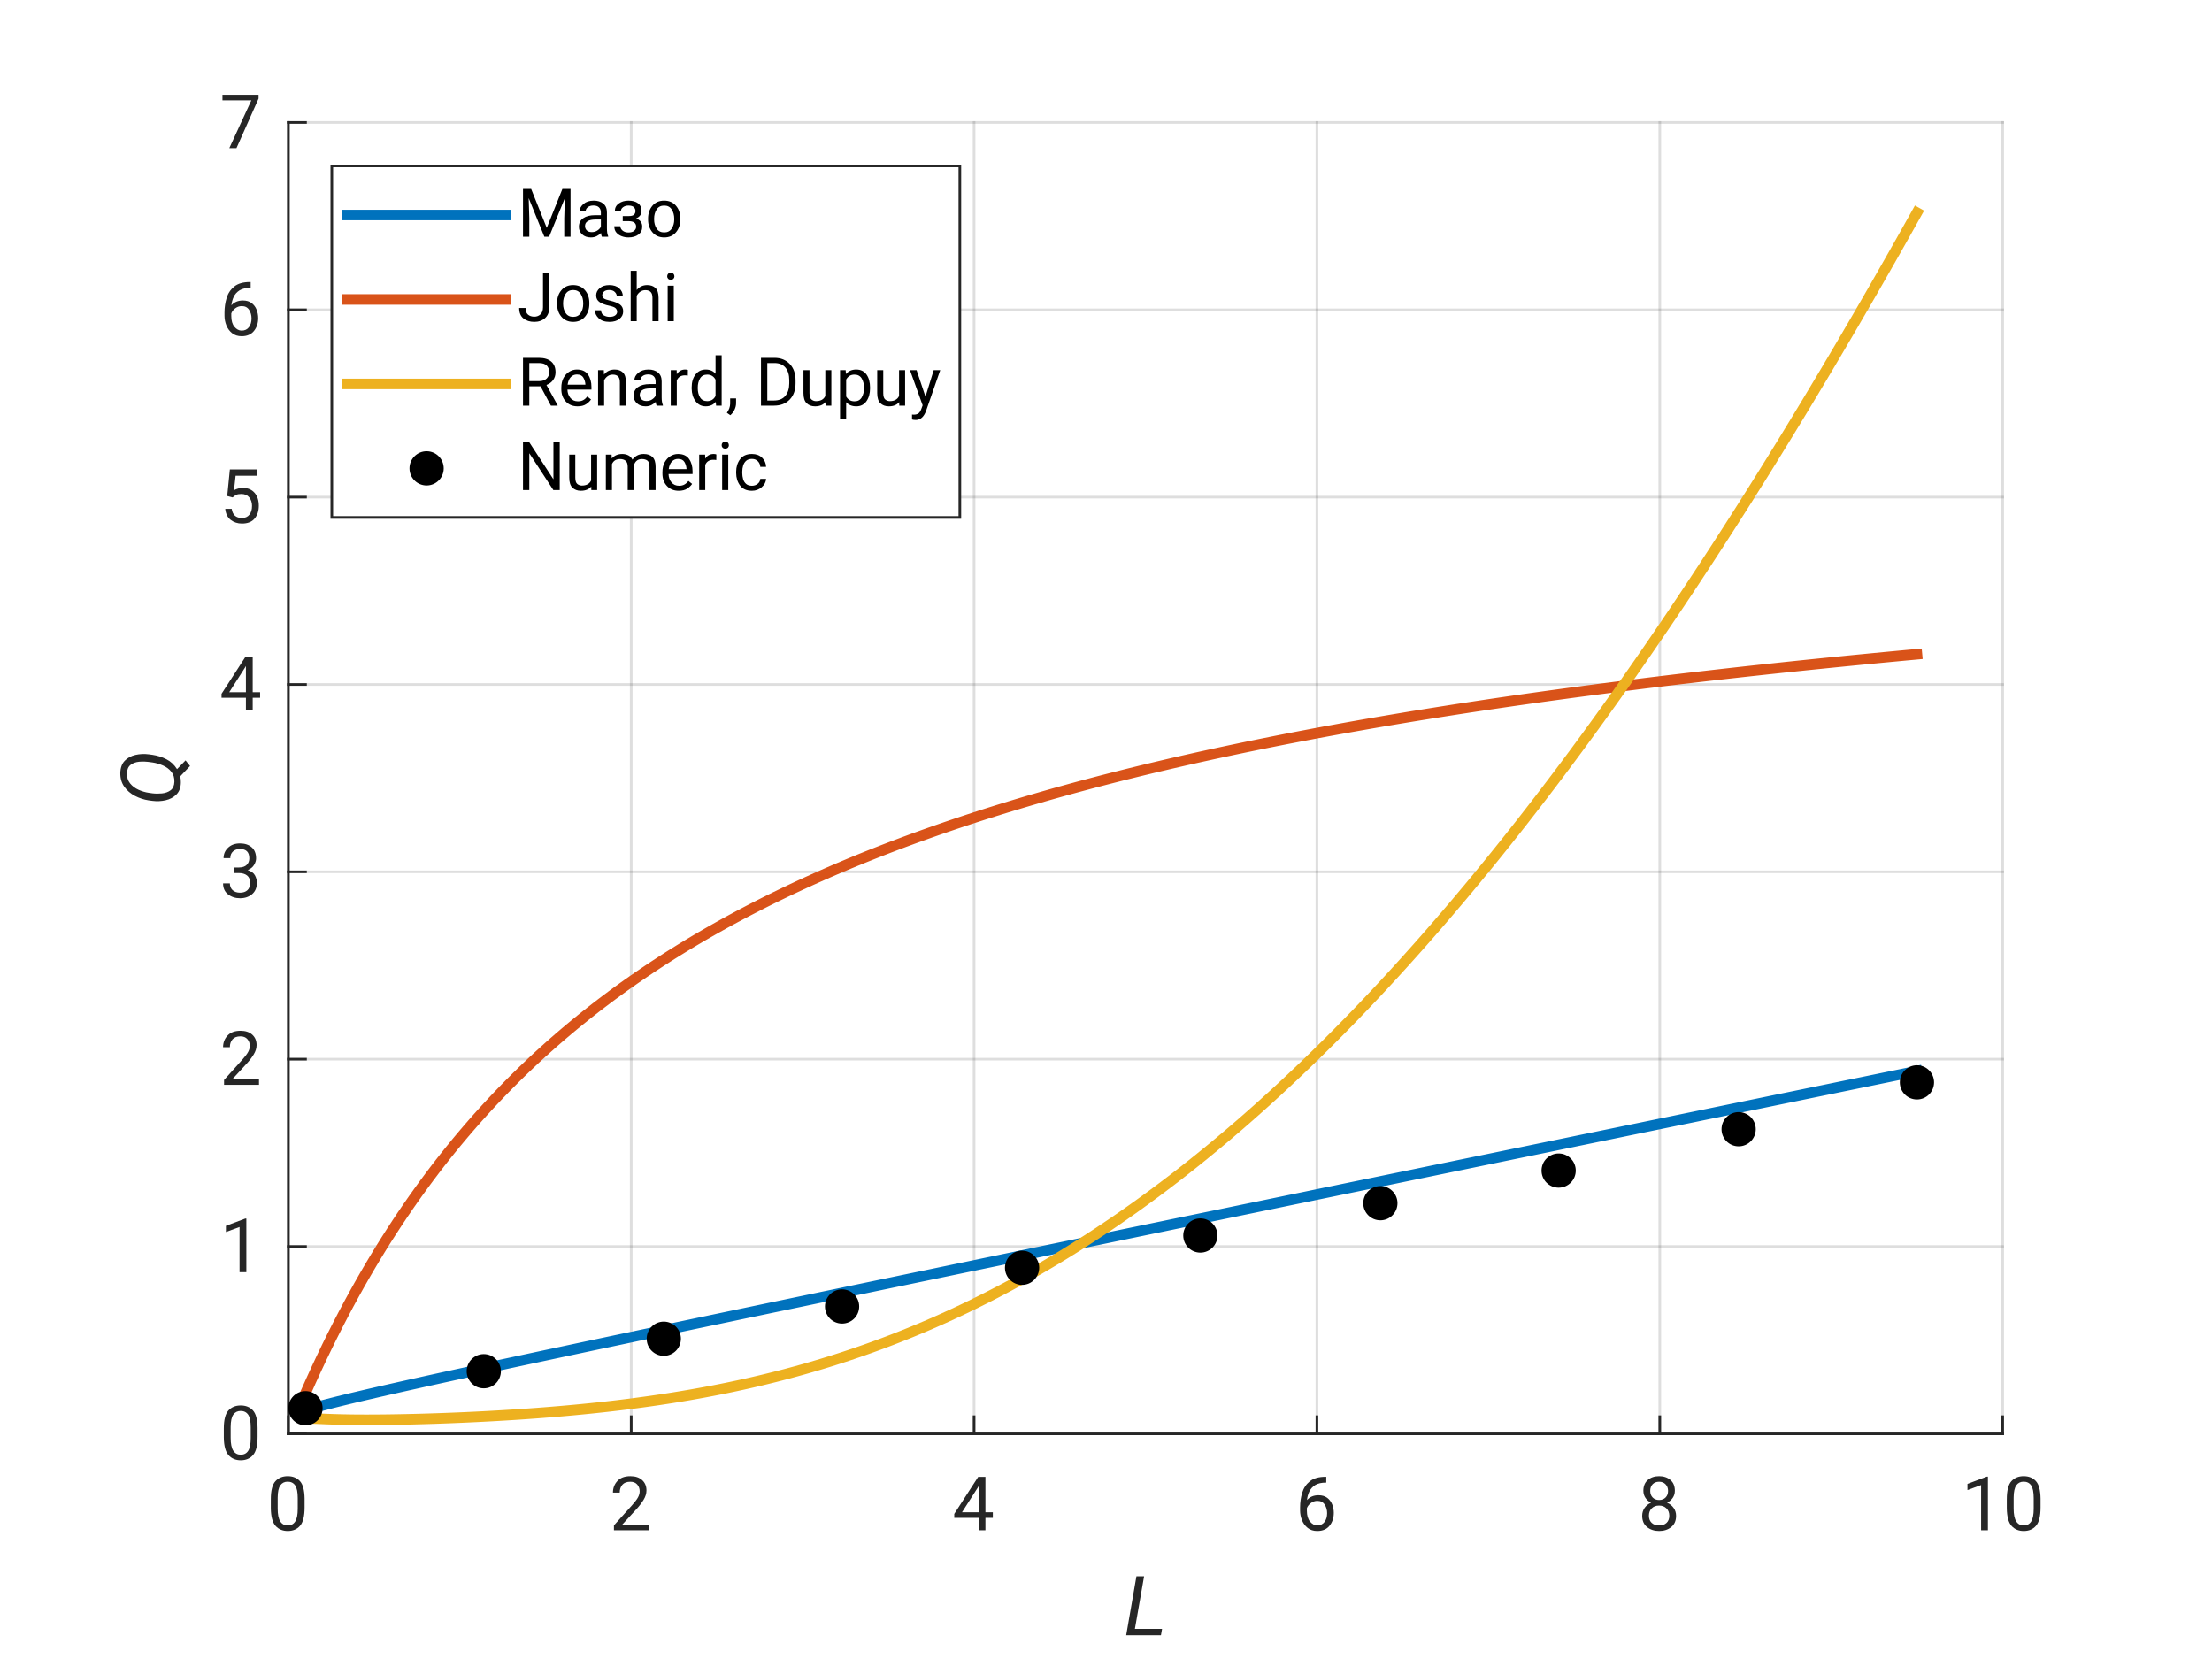 <?xml version="1.0"?>
<!DOCTYPE svg PUBLIC '-//W3C//DTD SVG 1.0//EN'
          'http://www.w3.org/TR/2001/REC-SVG-20010904/DTD/svg10.dtd'>
<svg xmlns:xlink="http://www.w3.org/1999/xlink" style="fill-opacity:1; color-rendering:auto; color-interpolation:auto; text-rendering:auto; stroke:black; stroke-linecap:square; stroke-miterlimit:10; shape-rendering:auto; stroke-opacity:1; fill:black; stroke-dasharray:none; font-weight:normal; stroke-width:1; font-family:'Dialog'; font-style:normal; stroke-linejoin:miter; font-size:12px; stroke-dashoffset:0; image-rendering:auto;" width="560" height="420" xmlns="http://www.w3.org/2000/svg"
><rect width="100%" height="100%" fill="#333333" stroke="none"/><!--Generated by the Batik Graphics2D SVG Generator--><defs id="genericDefs"
  /><g
  ><defs id="defs1"
    ><clipPath clipPathUnits="userSpaceOnUse" id="clipPath1"
      ><path d="M0 0 L560 0 L560 420 L0 420 L0 0 Z"
      /></clipPath
    ></defs
    ><g style="fill:white; stroke:white;"
    ><rect x="0" y="0" width="560" style="clip-path:url(#clipPath1); stroke:none;" height="420"
    /></g
    ><g style="fill:white; text-rendering:optimizeSpeed; color-rendering:optimizeSpeed; image-rendering:optimizeSpeed; shape-rendering:crispEdges; stroke:white; color-interpolation:sRGB;"
    ><rect x="0" width="560" height="420" y="0" style="stroke:none;"
      /><path style="stroke:none;" d="M73 363 L507 363 L507 31 L73 31 Z"
    /></g
    ><g style="stroke-linecap:butt; fill-opacity:0.149; fill:rgb(38,38,38); text-rendering:geometricPrecision; image-rendering:optimizeQuality; color-rendering:optimizeQuality; stroke-linejoin:round; stroke:rgb(38,38,38); color-interpolation:linearRGB; stroke-width:0.667; stroke-opacity:0.149;"
    ><line y2="31" style="fill:none;" x1="73" x2="73" y1="363"
      /><line y2="31" style="fill:none;" x1="159.8" x2="159.8" y1="363"
      /><line y2="31" style="fill:none;" x1="246.6" x2="246.6" y1="363"
      /><line y2="31" style="fill:none;" x1="333.4" x2="333.4" y1="363"
      /><line y2="31" style="fill:none;" x1="420.2" x2="420.2" y1="363"
      /><line y2="31" style="fill:none;" x1="507" x2="507" y1="363"
      /><line y2="363" style="fill:none;" x1="507" x2="73" y1="363"
      /><line y2="315.571" style="fill:none;" x1="507" x2="73" y1="315.571"
      /><line y2="268.143" style="fill:none;" x1="507" x2="73" y1="268.143"
      /><line y2="220.714" style="fill:none;" x1="507" x2="73" y1="220.714"
      /><line y2="173.286" style="fill:none;" x1="507" x2="73" y1="173.286"
      /><line y2="125.857" style="fill:none;" x1="507" x2="73" y1="125.857"
      /><line y2="78.429" style="fill:none;" x1="507" x2="73" y1="78.429"
      /><line y2="31" style="fill:none;" x1="507" x2="73" y1="31"
      /><line x1="73" x2="507" y1="363" style="stroke-linecap:square; fill-opacity:1; fill:none; stroke-opacity:1;" y2="363"
      /><line x1="73" x2="73" y1="363" style="stroke-linecap:square; fill-opacity:1; fill:none; stroke-opacity:1;" y2="358.66"
      /><line x1="159.8" x2="159.8" y1="363" style="stroke-linecap:square; fill-opacity:1; fill:none; stroke-opacity:1;" y2="358.66"
      /><line x1="246.6" x2="246.6" y1="363" style="stroke-linecap:square; fill-opacity:1; fill:none; stroke-opacity:1;" y2="358.66"
      /><line x1="333.4" x2="333.4" y1="363" style="stroke-linecap:square; fill-opacity:1; fill:none; stroke-opacity:1;" y2="358.66"
      /><line x1="420.2" x2="420.2" y1="363" style="stroke-linecap:square; fill-opacity:1; fill:none; stroke-opacity:1;" y2="358.66"
      /><line x1="507" x2="507" y1="363" style="stroke-linecap:square; fill-opacity:1; fill:none; stroke-opacity:1;" y2="358.66"
    /></g
    ><g transform="translate(73,369.4)" style="font-size:18.667px; fill:rgb(38,38,38); text-rendering:geometricPrecision; image-rendering:optimizeQuality; color-rendering:optimizeQuality; font-family:'SansSerif'; stroke:rgb(38,38,38); color-interpolation:linearRGB;"
    ><path style="stroke:none;" d="M4.109 12.234 Q4.109 15.547 2.961 16.867 Q1.812 18.188 -0.156 18.188 Q-2.062 18.188 -3.227 16.906 Q-4.391 15.625 -4.438 12.438 L-4.438 10.172 Q-4.438 6.859 -3.273 5.586 Q-2.109 4.312 -0.172 4.312 Q1.766 4.312 2.914 5.547 Q4.062 6.781 4.109 9.953 L4.109 12.234 ZM2.375 9.875 Q2.375 7.594 1.727 6.648 Q1.078 5.703 -0.172 5.703 Q-1.375 5.703 -2.031 6.625 Q-2.688 7.547 -2.703 9.75 L-2.703 12.5 Q-2.703 14.766 -2.039 15.773 Q-1.375 16.781 -0.156 16.781 Q1.094 16.781 1.734 15.789 Q2.375 14.797 2.375 12.578 L2.375 9.875 Z"
    /></g
    ><g transform="translate(159.8,369.4)" style="font-size:18.667px; fill:rgb(38,38,38); text-rendering:geometricPrecision; image-rendering:optimizeQuality; color-rendering:optimizeQuality; font-family:'SansSerif'; stroke:rgb(38,38,38); color-interpolation:linearRGB;"
    ><path style="stroke:none;" d="M4.469 16.594 L4.469 18 L-4.375 18 L-4.375 16.766 L0.219 11.656 Q1.344 10.391 1.742 9.633 Q2.141 8.875 2.141 8.125 Q2.141 7.125 1.523 6.422 Q0.906 5.719 -0.219 5.719 Q-1.578 5.719 -2.242 6.484 Q-2.906 7.25 -2.906 8.469 L-4.625 8.469 Q-4.625 6.75 -3.5 5.531 Q-2.375 4.312 -0.219 4.312 Q1.688 4.312 2.773 5.305 Q3.859 6.297 3.859 7.922 Q3.859 9.109 3.125 10.305 Q2.391 11.5 1.312 12.672 L-2.297 16.594 L4.469 16.594 Z"
    /></g
    ><g transform="translate(246.6,369.4)" style="font-size:18.667px; fill:rgb(38,38,38); text-rendering:geometricPrecision; image-rendering:optimizeQuality; color-rendering:optimizeQuality; font-family:'SansSerif'; stroke:rgb(38,38,38); color-interpolation:linearRGB;"
    ><path style="stroke:none;" d="M-5.016 13.859 L1.047 4.484 L2.875 4.484 L2.875 13.453 L4.75 13.453 L4.75 14.859 L2.875 14.859 L2.875 18 L1.156 18 L1.156 14.859 L-5.016 14.859 L-5.016 13.859 ZM-3.062 13.453 L1.156 13.453 L1.156 6.828 L0.938 7.203 L-3.062 13.453 Z"
    /></g
    ><g transform="translate(333.4,369.4)" style="font-size:18.667px; fill:rgb(38,38,38); text-rendering:geometricPrecision; image-rendering:optimizeQuality; color-rendering:optimizeQuality; font-family:'SansSerif'; stroke:rgb(38,38,38); color-interpolation:linearRGB;"
    ><path style="stroke:none;" d="M4.266 13.594 Q4.266 15.516 3.195 16.852 Q2.125 18.188 0.078 18.188 Q-1.375 18.188 -2.344 17.414 Q-3.312 16.641 -3.789 15.445 Q-4.266 14.25 -4.266 13 L-4.266 12.188 Q-4.266 10.297 -3.734 8.523 Q-3.203 6.75 -1.797 5.609 Q-0.391 4.469 2.203 4.469 L2.359 4.469 L2.359 5.938 Q0.562 5.938 -0.438 6.562 Q-1.438 7.188 -1.922 8.195 Q-2.406 9.203 -2.516 10.359 Q-1.438 9.141 0.391 9.141 Q1.734 9.141 2.594 9.789 Q3.453 10.438 3.859 11.461 Q4.266 12.484 4.266 13.594 ZM-2.547 13.062 Q-2.547 14.859 -1.742 15.812 Q-0.938 16.766 0.078 16.766 Q1.266 16.766 1.922 15.898 Q2.578 15.031 2.578 13.672 Q2.578 12.469 1.969 11.516 Q1.359 10.562 0.109 10.562 Q-0.781 10.562 -1.516 11.102 Q-2.25 11.641 -2.547 12.406 L-2.547 13.062 Z"
    /></g
    ><g transform="translate(420.2,369.4)" style="font-size:18.667px; fill:rgb(38,38,38); text-rendering:geometricPrecision; image-rendering:optimizeQuality; color-rendering:optimizeQuality; font-family:'SansSerif'; stroke:rgb(38,38,38); color-interpolation:linearRGB;"
    ><path style="stroke:none;" d="M4.125 14.344 Q4.125 16.203 2.891 17.195 Q1.656 18.188 -0.164 18.188 Q-1.984 18.188 -3.219 17.195 Q-4.453 16.203 -4.453 14.344 Q-4.453 13.219 -3.852 12.352 Q-3.25 11.484 -2.203 11.031 Q-3.109 10.594 -3.633 9.797 Q-4.156 9 -4.156 8.016 Q-4.156 6.234 -3.031 5.273 Q-1.906 4.312 -0.172 4.312 Q1.562 4.312 2.688 5.273 Q3.812 6.234 3.812 8.016 Q3.812 9.016 3.273 9.805 Q2.734 10.594 1.844 11.031 Q2.891 11.484 3.508 12.352 Q4.125 13.219 4.125 14.344 ZM2.094 8.031 Q2.094 7.031 1.469 6.375 Q0.844 5.719 -0.172 5.719 Q-1.188 5.719 -1.805 6.344 Q-2.422 6.969 -2.422 8.031 Q-2.422 9.078 -1.805 9.711 Q-1.188 10.344 -0.172 10.344 Q0.844 10.344 1.469 9.711 Q2.094 9.078 2.094 8.031 ZM2.406 14.312 Q2.406 13.172 1.688 12.461 Q0.969 11.75 -0.188 11.75 Q-1.359 11.75 -2.055 12.461 Q-2.75 13.172 -2.75 14.312 Q-2.75 15.469 -2.055 16.125 Q-1.359 16.781 -0.164 16.781 Q1.031 16.781 1.719 16.125 Q2.406 15.469 2.406 14.312 Z"
    /></g
    ><g transform="translate(507,369.4)" style="font-size:18.667px; fill:rgb(38,38,38); text-rendering:geometricPrecision; image-rendering:optimizeQuality; color-rendering:optimizeQuality; font-family:'SansSerif'; stroke:rgb(38,38,38); color-interpolation:linearRGB;"
    ><path style="stroke:none;" d="M-3.734 4.422 L-3.734 18 L-5.453 18 L-5.453 6.562 L-8.906 7.828 L-8.906 6.266 L-4 4.422 L-3.734 4.422 ZM9.594 12.234 Q9.594 15.547 8.446 16.867 Q7.298 18.188 5.329 18.188 Q3.422 18.188 2.259 16.906 Q1.094 15.625 1.048 12.438 L1.048 10.172 Q1.048 6.859 2.212 5.586 Q3.376 4.312 5.313 4.312 Q7.251 4.312 8.399 5.547 Q9.547 6.781 9.594 9.953 L9.594 12.234 ZM7.86 9.875 Q7.86 7.594 7.212 6.648 Q6.563 5.703 5.313 5.703 Q4.11 5.703 3.454 6.625 Q2.797 7.547 2.782 9.75 L2.782 12.5 Q2.782 14.766 3.446 15.773 Q4.11 16.781 5.329 16.781 Q6.579 16.781 7.219 15.789 Q7.86 14.797 7.86 12.578 L7.86 9.875 Z"
    /></g
    ><g transform="translate(290,394)" style="font-size:20.533px; fill:rgb(38,38,38); text-rendering:geometricPrecision; image-rendering:optimizeQuality; color-rendering:optimizeQuality; font-style:italic; stroke:rgb(38,38,38); color-interpolation:linearRGB;"
    ><path style="stroke:none;" d="M4.188 18.391 L3.906 20 L-4.891 20 L-2.297 5.062 L-0.359 5.062 L-2.688 18.391 L4.188 18.391 Z"
    /></g
    ><g style="fill:rgb(38,38,38); text-rendering:geometricPrecision; image-rendering:optimizeQuality; color-rendering:optimizeQuality; stroke-linejoin:round; stroke:rgb(38,38,38); color-interpolation:linearRGB; stroke-width:0.667;"
    ><line y2="31" style="fill:none;" x1="73" x2="73" y1="363"
      /><line y2="363" style="fill:none;" x1="73" x2="77.34" y1="363"
      /><line y2="315.571" style="fill:none;" x1="73" x2="77.34" y1="315.571"
      /><line y2="268.143" style="fill:none;" x1="73" x2="77.34" y1="268.143"
      /><line y2="220.714" style="fill:none;" x1="73" x2="77.34" y1="220.714"
      /><line y2="173.286" style="fill:none;" x1="73" x2="77.34" y1="173.286"
      /><line y2="125.857" style="fill:none;" x1="73" x2="77.34" y1="125.857"
      /><line y2="78.429" style="fill:none;" x1="73" x2="77.34" y1="78.429"
      /><line y2="31" style="fill:none;" x1="73" x2="77.34" y1="31"
    /></g
    ><g transform="translate(66.6,363)" style="font-size:18.667px; fill:rgb(38,38,38); text-rendering:geometricPrecision; image-rendering:optimizeQuality; color-rendering:optimizeQuality; font-family:'SansSerif'; stroke:rgb(38,38,38); color-interpolation:linearRGB;"
    ><path style="stroke:none;" d="M-1.391 0.734 Q-1.391 4.047 -2.539 5.367 Q-3.688 6.688 -5.656 6.688 Q-7.562 6.688 -8.727 5.406 Q-9.891 4.125 -9.938 0.938 L-9.938 -1.328 Q-9.938 -4.641 -8.773 -5.914 Q-7.609 -7.188 -5.672 -7.188 Q-3.734 -7.188 -2.586 -5.953 Q-1.438 -4.719 -1.391 -1.547 L-1.391 0.734 ZM-3.125 -1.625 Q-3.125 -3.906 -3.773 -4.852 Q-4.422 -5.797 -5.672 -5.797 Q-6.875 -5.797 -7.531 -4.875 Q-8.188 -3.953 -8.203 -1.75 L-8.203 1 Q-8.203 3.266 -7.539 4.273 Q-6.875 5.281 -5.656 5.281 Q-4.406 5.281 -3.766 4.289 Q-3.125 3.297 -3.125 1.078 L-3.125 -1.625 Z"
    /></g
    ><g transform="translate(66.6,315.571)" style="font-size:18.667px; fill:rgb(38,38,38); text-rendering:geometricPrecision; image-rendering:optimizeQuality; color-rendering:optimizeQuality; font-family:'SansSerif'; stroke:rgb(38,38,38); color-interpolation:linearRGB;"
    ><path style="stroke:none;" d="M-4.234 -7.078 L-4.234 6.5 L-5.953 6.5 L-5.953 -4.938 L-9.406 -3.672 L-9.406 -5.234 L-4.5 -7.078 L-4.234 -7.078 Z"
    /></g
    ><g transform="translate(66.6,268.143)" style="font-size:18.667px; fill:rgb(38,38,38); text-rendering:geometricPrecision; image-rendering:optimizeQuality; color-rendering:optimizeQuality; font-family:'SansSerif'; stroke:rgb(38,38,38); color-interpolation:linearRGB;"
    ><path style="stroke:none;" d="M-1.031 5.094 L-1.031 6.5 L-9.875 6.5 L-9.875 5.266 L-5.281 0.156 Q-4.156 -1.109 -3.758 -1.867 Q-3.359 -2.625 -3.359 -3.375 Q-3.359 -4.375 -3.977 -5.078 Q-4.594 -5.781 -5.719 -5.781 Q-7.078 -5.781 -7.742 -5.016 Q-8.406 -4.25 -8.406 -3.031 L-10.125 -3.031 Q-10.125 -4.75 -9 -5.969 Q-7.875 -7.188 -5.719 -7.188 Q-3.812 -7.188 -2.727 -6.195 Q-1.641 -5.203 -1.641 -3.578 Q-1.641 -2.391 -2.375 -1.195 Q-3.109 0 -4.188 1.172 L-7.797 5.094 L-1.031 5.094 Z"
    /></g
    ><g transform="translate(66.6,220.714)" style="font-size:18.667px; fill:rgb(38,38,38); text-rendering:geometricPrecision; image-rendering:optimizeQuality; color-rendering:optimizeQuality; font-family:'SansSerif'; stroke:rgb(38,38,38); color-interpolation:linearRGB;"
    ><path style="stroke:none;" d="M-7.375 0.312 L-7.375 -1.094 L-6.109 -1.094 Q-4.781 -1.109 -4.133 -1.766 Q-3.484 -2.422 -3.484 -3.406 Q-3.484 -5.781 -5.844 -5.781 Q-6.938 -5.781 -7.617 -5.156 Q-8.297 -4.531 -8.297 -3.469 L-10 -3.469 Q-10 -5.016 -8.859 -6.102 Q-7.719 -7.188 -5.844 -7.188 Q-4.016 -7.188 -2.891 -6.219 Q-1.766 -5.25 -1.766 -3.375 Q-1.766 -2.625 -2.266 -1.766 Q-2.766 -0.906 -3.891 -0.438 Q-2.531 0 -2.047 0.906 Q-1.562 1.812 -1.562 2.734 Q-1.562 4.625 -2.781 5.656 Q-4 6.688 -5.828 6.688 Q-7.594 6.688 -8.859 5.711 Q-10.125 4.734 -10.125 2.922 L-8.406 2.922 Q-8.406 4 -7.711 4.641 Q-7.016 5.281 -5.828 5.281 Q-4.656 5.281 -3.969 4.656 Q-3.281 4.031 -3.281 2.773 Q-3.281 1.516 -4.062 0.914 Q-4.844 0.312 -6.141 0.312 L-7.375 0.312 Z"
    /></g
    ><g transform="translate(66.6,173.286)" style="font-size:18.667px; fill:rgb(38,38,38); text-rendering:geometricPrecision; image-rendering:optimizeQuality; color-rendering:optimizeQuality; font-family:'SansSerif'; stroke:rgb(38,38,38); color-interpolation:linearRGB;"
    ><path style="stroke:none;" d="M-10.516 2.359 L-4.453 -7.016 L-2.625 -7.016 L-2.625 1.953 L-0.75 1.953 L-0.75 3.359 L-2.625 3.359 L-2.625 6.5 L-4.344 6.5 L-4.344 3.359 L-10.516 3.359 L-10.516 2.359 ZM-8.562 1.953 L-4.344 1.953 L-4.344 -4.672 L-4.562 -4.297 L-8.562 1.953 Z"
    /></g
    ><g transform="translate(66.6,125.857)" style="font-size:18.667px; fill:rgb(38,38,38); text-rendering:geometricPrecision; image-rendering:optimizeQuality; color-rendering:optimizeQuality; font-family:'SansSerif'; stroke:rgb(38,38,38); color-interpolation:linearRGB;"
    ><path style="stroke:none;" d="M-7.703 0.078 L-9.078 -0.281 L-8.406 -7.016 L-1.469 -7.016 L-1.469 -5.422 L-6.953 -5.422 L-7.359 -1.75 Q-6.328 -2.328 -5.094 -2.328 Q-3.234 -2.328 -2.156 -1.102 Q-1.078 0.125 -1.078 2.188 Q-1.078 4.141 -2.133 5.414 Q-3.188 6.688 -5.344 6.688 Q-6.984 6.688 -8.188 5.766 Q-9.391 4.844 -9.578 2.953 L-7.938 2.953 Q-7.609 5.281 -5.344 5.281 Q-4.141 5.281 -3.469 4.453 Q-2.797 3.625 -2.797 2.219 Q-2.797 0.938 -3.5 0.07 Q-4.203 -0.797 -5.5 -0.797 Q-6.359 -0.797 -6.805 -0.562 Q-7.25 -0.328 -7.703 0.078 Z"
    /></g
    ><g transform="translate(66.6,78.429)" style="font-size:18.667px; fill:rgb(38,38,38); text-rendering:geometricPrecision; image-rendering:optimizeQuality; color-rendering:optimizeQuality; font-family:'SansSerif'; stroke:rgb(38,38,38); color-interpolation:linearRGB;"
    ><path style="stroke:none;" d="M-1.234 2.094 Q-1.234 4.016 -2.305 5.352 Q-3.375 6.688 -5.422 6.688 Q-6.875 6.688 -7.844 5.914 Q-8.812 5.141 -9.289 3.945 Q-9.766 2.75 -9.766 1.5 L-9.766 0.688 Q-9.766 -1.203 -9.234 -2.977 Q-8.703 -4.75 -7.297 -5.891 Q-5.891 -7.031 -3.297 -7.031 L-3.141 -7.031 L-3.141 -5.562 Q-4.938 -5.562 -5.938 -4.938 Q-6.938 -4.312 -7.422 -3.305 Q-7.906 -2.297 -8.016 -1.141 Q-6.938 -2.359 -5.109 -2.359 Q-3.766 -2.359 -2.906 -1.711 Q-2.047 -1.062 -1.641 -0.039 Q-1.234 0.984 -1.234 2.094 ZM-8.047 1.562 Q-8.047 3.359 -7.242 4.312 Q-6.438 5.266 -5.422 5.266 Q-4.234 5.266 -3.578 4.398 Q-2.922 3.531 -2.922 2.172 Q-2.922 0.969 -3.531 0.016 Q-4.141 -0.938 -5.391 -0.938 Q-6.281 -0.938 -7.016 -0.398 Q-7.75 0.141 -8.047 0.906 L-8.047 1.562 Z"
    /></g
    ><g transform="translate(66.6,31)" style="font-size:18.667px; fill:rgb(38,38,38); text-rendering:geometricPrecision; image-rendering:optimizeQuality; color-rendering:optimizeQuality; font-family:'SansSerif'; stroke:rgb(38,38,38); color-interpolation:linearRGB;"
    ><path style="stroke:none;" d="M-1.141 -7.016 L-1.141 -6.047 L-6.734 6.5 L-8.547 6.5 L-2.969 -5.594 L-10.281 -5.594 L-10.281 -7.016 L-1.141 -7.016 Z"
    /></g
    ><g transform="translate(51.6,197) rotate(-90)" style="font-size:20.533px; fill:rgb(38,38,38); text-rendering:geometricPrecision; image-rendering:optimizeQuality; color-rendering:optimizeQuality; font-style:italic; stroke:rgb(38,38,38); color-interpolation:linearRGB;"
    ><path style="stroke:none;" d="M4.5 -4.625 L3.078 -3.484 L0.469 -5.969 Q-0.344 -5.797 -1.047 -5.812 Q-3.016 -5.828 -4.117 -6.922 Q-5.219 -8.016 -5.594 -9.664 Q-5.969 -11.312 -5.75 -13 L-5.625 -13.938 Q-5.359 -15.75 -4.5 -17.414 Q-3.641 -19.078 -2.18 -20.125 Q-0.719 -21.172 1.312 -21.141 Q3.297 -21.094 4.406 -20.016 Q5.516 -18.938 5.883 -17.297 Q6.25 -15.656 6.031 -13.938 L5.906 -13 Q5.625 -11.109 4.781 -9.461 Q3.938 -7.812 2.281 -6.781 L4.5 -4.625 ZM4.156 -16.391 Q4.031 -17.656 3.367 -18.531 Q2.703 -19.406 1.219 -19.469 Q-0.297 -19.5 -1.328 -18.664 Q-2.359 -17.828 -2.945 -16.523 Q-3.531 -15.219 -3.719 -13.875 L-3.844 -12.984 Q-3.984 -11.844 -3.859 -10.578 Q-3.734 -9.312 -3.062 -8.406 Q-2.391 -7.5 -0.922 -7.453 Q0.609 -7.406 1.625 -8.227 Q2.641 -9.047 3.211 -10.352 Q3.781 -11.656 3.977 -12.984 Q4.172 -14.312 4.195 -15 Q4.219 -15.688 4.156 -16.391 Z"
    /></g
    ><g style="stroke-linecap:butt; fill:rgb(0,114,189); text-rendering:geometricPrecision; image-rendering:optimizeQuality; color-rendering:optimizeQuality; stroke-linejoin:round; stroke:rgb(0,114,189); color-interpolation:linearRGB; stroke-width:2.667;"
    ><path d="M77.34 357.055 L78.704 356.637 L80.069 356.247 L81.433 355.875 L82.798 355.516 L84.162 355.166 L85.526 354.824 L86.891 354.488 L88.255 354.157 L89.62 353.83 L90.984 353.507 L92.349 353.186 L93.713 352.869 L95.077 352.553 L96.442 352.24 L97.806 351.928 L99.171 351.618 L100.535 351.31 L101.9 351.003 L103.264 350.697 L104.628 350.393 L105.993 350.089 L107.357 349.786 L108.722 349.484 L110.086 349.183 L111.45 348.883 L112.815 348.584 L114.179 348.285 L115.544 347.986 L116.908 347.689 L118.272 347.392 L119.637 347.095 L121.001 346.799 L122.366 346.504 L123.73 346.208 L125.094 345.914 L126.459 345.619 L127.823 345.325 L129.188 345.032 L130.552 344.739 L131.917 344.446 L133.281 344.153 L134.645 343.861 L136.01 343.569 L137.374 343.277 L138.739 342.986 L140.103 342.695 L141.468 342.404 L142.832 342.113 L144.196 341.822 L145.561 341.532 L146.925 341.242 L148.29 340.952 L149.654 340.663 L151.018 340.373 L152.383 340.084 L153.747 339.795 L155.112 339.506 L156.476 339.217 L157.84 338.929 L159.205 338.64 L160.569 338.352 L161.934 338.064 L163.298 337.776 L164.662 337.488 L166.027 337.2 L167.391 336.913 L168.756 336.625 L170.12 336.338 L171.485 336.051 L172.849 335.764 L174.213 335.477 L175.578 335.19 L176.942 334.903 L178.307 334.617 L179.671 334.33 L181.036 334.044 L182.4 333.758 L183.764 333.471 L185.129 333.185 L186.493 332.899 L187.858 332.613 L189.222 332.327 L190.586 332.042 L191.951 331.756 L193.315 331.471 L194.68 331.185 L196.044 330.9 L197.409 330.614 L198.773 330.329 L200.137 330.044 L201.502 329.759 L202.866 329.474 L204.231 329.189 L205.595 328.904 L206.959 328.619 L208.324 328.334 L209.688 328.05 L211.053 327.765 L212.417 327.48 L213.781 327.196 L215.146 326.911 L216.51 326.627 L217.875 326.343 L219.239 326.058 L220.603 325.774 L221.968 325.49 L223.332 325.206 L224.697 324.922 L226.061 324.638 L227.426 324.354 L228.79 324.07 L230.154 323.786 L231.519 323.502 L232.883 323.219 L234.248 322.935 L235.612 322.651 L236.976 322.368 L238.341 322.084 L239.705 321.801 L241.07 321.517 L242.434 321.234 L243.799 320.95 L245.163 320.667 L246.527 320.384 L247.892 320.1 L249.256 319.817 L250.621 319.534 L251.985 319.251 L253.35 318.968 L254.714 318.685 L256.078 318.402 L257.443 318.119 L258.807 317.836 L260.172 317.553 L261.536 317.27 L262.9 316.987 L264.265 316.704 L265.629 316.421 L266.994 316.139 L268.358 315.856 L269.723 315.573 L271.087 315.291 L272.451 315.008 L273.816 314.725 L275.18 314.443 L276.545 314.16 L277.909 313.878 L279.273 313.595 L280.638 313.313 L282.002 313.03 L283.367 312.748 L284.731 312.466 L286.095 312.183 L287.46 311.901 L288.824 311.619 L290.189 311.337 L291.553 311.054 L292.918 310.772 L294.282 310.49 L295.646 310.208 L297.011 309.926 L298.375 309.644 L299.74 309.361 L301.104 309.079 L302.468 308.798 L303.833 308.515 L305.197 308.233 L306.562 307.952 L307.926 307.67 L309.291 307.388 L310.655 307.106 L312.019 306.824 L313.384 306.542 L314.748 306.26 L316.113 305.978 L317.477 305.697 L318.841 305.415 L320.206 305.133 L321.57 304.852 L322.935 304.57 L324.299 304.288 L325.663 304.007 L327.028 303.725 L328.392 303.443 L329.757 303.162 L331.121 302.88 L332.486 302.599 L333.85 302.317 L335.214 302.036 L336.579 301.754 L337.943 301.473 L339.308 301.191 L340.672 300.91 L342.036 300.628 L343.401 300.347 L344.765 300.066 L346.13 299.784 L347.494 299.503 L348.858 299.222 L350.223 298.94 L351.587 298.659 L352.952 298.378 L354.316 298.096 L355.681 297.815 L357.045 297.534 L358.409 297.253 L359.774 296.971 L361.138 296.69 L362.503 296.409 L363.867 296.128 L365.231 295.847 L366.596 295.566 L367.96 295.285 L369.325 295.003 L370.689 294.722 L372.054 294.441 L373.418 294.16 L374.782 293.879 L376.147 293.598 L377.511 293.317 L378.876 293.036 L380.24 292.755 L381.604 292.474 L382.969 292.193 L384.333 291.912 L385.698 291.632 L387.062 291.351 L388.426 291.07 L389.791 290.789 L391.155 290.508 L392.52 290.227 L393.884 289.946 L395.249 289.665 L396.613 289.385 L397.977 289.104 L399.342 288.823 L400.706 288.542 L402.071 288.261 L403.435 287.981 L404.8 287.7 L406.164 287.419 L407.528 287.139 L408.893 286.858 L410.257 286.577 L411.622 286.296 L412.986 286.016 L414.35 285.735 L415.715 285.454 L417.079 285.174 L418.444 284.893 L419.808 284.613 L421.173 284.332 L422.537 284.051 L423.901 283.771 L425.266 283.49 L426.63 283.209 L427.995 282.929 L429.359 282.648 L430.723 282.368 L432.088 282.087 L433.452 281.807 L434.817 281.526 L436.181 281.246 L437.546 280.965 L438.91 280.685 L440.274 280.404 L441.639 280.124 L443.003 279.844 L444.368 279.563 L445.732 279.283 L447.096 279.002 L448.461 278.722 L449.825 278.441 L451.19 278.161 L452.554 277.881 L453.918 277.6 L455.283 277.32 L456.647 277.04 L458.012 276.759 L459.376 276.479 L460.74 276.199 L462.105 275.918 L463.469 275.638 L464.834 275.358 L466.198 275.077 L467.563 274.797 L468.927 274.517 L470.291 274.236 L471.656 273.956 L473.02 273.676 L474.385 273.396 L475.749 273.115 L477.113 272.835 L478.478 272.555 L479.842 272.275 L481.207 271.995 L482.571 271.714 L483.936 271.434 L485.3 271.154" style="fill:none; fill-rule:evenodd;"
      /><path d="M77.34 352.685 L78.704 349.62 L80.069 346.634 L81.433 343.724 L82.798 340.887 L84.162 338.121 L85.526 335.423 L86.891 332.791 L88.255 330.221 L89.62 327.712 L90.984 325.262 L92.349 322.869 L93.713 320.531 L95.077 318.245 L96.442 316.011 L97.806 313.826 L99.171 311.689 L100.535 309.598 L101.9 307.551 L103.264 305.549 L104.628 303.588 L105.993 301.668 L107.357 299.787 L108.722 297.944 L110.086 296.139 L111.45 294.369 L112.815 292.635 L114.179 290.934 L115.544 289.266 L116.908 287.63 L118.272 286.025 L119.637 284.45 L121.001 282.905 L122.366 281.388 L123.73 279.899 L125.094 278.437 L126.459 277.001 L127.823 275.591 L129.188 274.205 L130.552 272.844 L131.917 271.506 L133.281 270.191 L134.645 268.899 L136.01 267.628 L137.374 266.379 L138.739 265.151 L140.103 263.942 L141.468 262.754 L142.832 261.585 L144.196 260.434 L145.561 259.302 L146.925 258.188 L148.29 257.091 L149.654 256.012 L151.018 254.949 L152.383 253.902 L153.747 252.871 L155.112 251.856 L156.476 250.856 L157.84 249.871 L159.205 248.901 L160.569 247.945 L161.934 247.002 L163.298 246.074 L164.662 245.158 L166.027 244.256 L167.391 243.366 L168.756 242.489 L170.12 241.624 L171.485 240.771 L172.849 239.93 L174.213 239.101 L175.578 238.282 L176.942 237.475 L178.307 236.678 L179.671 235.892 L181.036 235.116 L182.4 234.351 L183.764 233.596 L185.129 232.85 L186.493 232.114 L187.858 231.387 L189.222 230.67 L190.586 229.961 L191.951 229.262 L193.315 228.571 L194.68 227.889 L196.044 227.215 L197.409 226.549 L198.773 225.892 L200.137 225.243 L201.502 224.601 L202.866 223.967 L204.231 223.34 L205.595 222.721 L206.959 222.109 L208.324 221.505 L209.688 220.907 L211.053 220.316 L212.417 219.732 L213.781 219.155 L215.146 218.584 L216.51 218.019 L217.875 217.461 L219.239 216.91 L220.603 216.364 L221.968 215.824 L223.332 215.29 L224.697 214.762 L226.061 214.24 L227.426 213.724 L228.79 213.212 L230.154 212.707 L231.519 212.207 L232.883 211.712 L234.248 211.222 L235.612 210.737 L236.976 210.258 L238.341 209.783 L239.705 209.313 L241.07 208.848 L242.434 208.388 L243.799 207.932 L245.163 207.481 L246.527 207.035 L247.892 206.593 L249.256 206.155 L250.621 205.722 L251.985 205.293 L253.35 204.868 L254.714 204.447 L256.078 204.031 L257.443 203.618 L258.807 203.21 L260.172 202.805 L261.536 202.404 L262.9 202.007 L264.265 201.614 L265.629 201.224 L266.994 200.838 L268.358 200.456 L269.723 200.077 L271.087 199.701 L272.451 199.329 L273.816 198.961 L275.18 198.595 L276.545 198.233 L277.909 197.875 L279.273 197.519 L280.638 197.167 L282.002 196.818 L283.367 196.471 L284.731 196.128 L286.095 195.788 L287.46 195.451 L288.824 195.117 L290.189 194.786 L291.553 194.457 L292.918 194.132 L294.282 193.809 L295.646 193.489 L297.011 193.171 L298.375 192.857 L299.74 192.545 L301.104 192.235 L302.468 191.928 L303.833 191.624 L305.197 191.322 L306.562 191.023 L307.926 190.726 L309.291 190.431 L310.655 190.139 L312.019 189.849 L313.384 189.562 L314.748 189.277 L316.113 188.994 L317.477 188.714 L318.841 188.435 L320.206 188.159 L321.57 187.885 L322.935 187.613 L324.299 187.344 L325.663 187.076 L327.028 186.81 L328.392 186.547 L329.757 186.285 L331.121 186.026 L332.486 185.768 L333.85 185.513 L335.214 185.259 L336.579 185.007 L337.943 184.758 L339.308 184.51 L340.672 184.264 L342.036 184.019 L343.401 183.777 L344.765 183.536 L346.13 183.297 L347.494 183.06 L348.858 182.825 L350.223 182.591 L351.587 182.359 L352.952 182.129 L354.316 181.9 L355.681 181.673 L357.045 181.447 L358.409 181.223 L359.774 181.001 L361.138 180.78 L362.503 180.561 L363.867 180.344 L365.231 180.128 L366.596 179.913 L367.96 179.7 L369.325 179.488 L370.689 179.278 L372.054 179.069 L373.418 178.862 L374.782 178.656 L376.147 178.452 L377.511 178.249 L378.876 178.047 L380.24 177.846 L381.604 177.648 L382.969 177.45 L384.333 177.253 L385.698 177.058 L387.062 176.865 L388.426 176.672 L389.791 176.481 L391.155 176.291 L392.52 176.102 L393.884 175.915 L395.249 175.728 L396.613 175.543 L397.977 175.359 L399.342 175.176 L400.706 174.995 L402.071 174.815 L403.435 174.635 L404.8 174.457 L406.164 174.28 L407.528 174.104 L408.893 173.929 L410.257 173.756 L411.622 173.583 L412.986 173.412 L414.35 173.241 L415.715 173.072 L417.079 172.903 L418.444 172.736 L419.808 172.57 L421.173 172.405 L422.537 172.24 L423.901 172.077 L425.266 171.915 L426.63 171.753 L427.995 171.593 L429.359 171.434 L430.723 171.275 L432.088 171.118 L433.452 170.961 L434.817 170.805 L436.181 170.651 L437.546 170.497 L438.91 170.344 L440.274 170.192 L441.639 170.041 L443.003 169.891 L444.368 169.742 L445.732 169.593 L447.096 169.445 L448.461 169.299 L449.825 169.153 L451.19 169.007 L452.554 168.863 L453.918 168.72 L455.283 168.577 L456.647 168.435 L458.012 168.294 L459.376 168.154 L460.74 168.015 L462.105 167.876 L463.469 167.738 L464.834 167.601 L466.198 167.465 L467.563 167.329 L468.927 167.194 L470.291 167.06 L471.656 166.927 L473.02 166.794 L474.385 166.662 L475.749 166.531 L477.113 166.4 L478.478 166.27 L479.842 166.141 L481.207 166.013 L482.571 165.885 L483.936 165.758 L485.3 165.632" style="fill:none; fill-rule:evenodd; stroke:rgb(217,83,25);"
      /><path d="M77.34 359.122 L78.704 359.103 L80.069 359.145 L81.433 359.203 L82.798 359.26 L84.162 359.31 L85.526 359.351 L86.891 359.384 L88.255 359.409 L89.62 359.427 L90.984 359.438 L92.349 359.443 L93.713 359.442 L95.077 359.436 L96.442 359.426 L97.806 359.412 L99.171 359.393 L100.535 359.371 L101.9 359.345 L103.264 359.316 L104.628 359.284 L105.993 359.249 L107.357 359.21 L108.722 359.169 L110.086 359.125 L111.45 359.078 L112.815 359.028 L114.179 358.976 L115.544 358.921 L116.908 358.863 L118.272 358.802 L119.637 358.738 L121.001 358.672 L122.366 358.602 L123.73 358.53 L125.094 358.455 L126.459 358.377 L127.823 358.296 L129.188 358.212 L130.552 358.125 L131.917 358.035 L133.281 357.941 L134.645 357.844 L136.01 357.744 L137.374 357.64 L138.739 357.533 L140.103 357.422 L141.468 357.307 L142.832 357.189 L144.196 357.067 L145.561 356.941 L146.925 356.811 L148.29 356.676 L149.654 356.538 L151.018 356.395 L152.383 356.248 L153.747 356.096 L155.112 355.94 L156.476 355.779 L157.84 355.613 L159.205 355.443 L160.569 355.267 L161.934 355.086 L163.298 354.9 L164.662 354.709 L166.027 354.512 L167.391 354.31 L168.756 354.102 L170.12 353.889 L171.485 353.67 L172.849 353.444 L174.213 353.213 L175.578 352.976 L176.942 352.732 L178.307 352.483 L179.671 352.226 L181.036 351.964 L182.4 351.694 L183.764 351.418 L185.129 351.136 L186.493 350.846 L187.858 350.55 L189.222 350.246 L190.586 349.935 L191.951 349.617 L193.315 349.292 L194.68 348.959 L196.044 348.619 L197.409 348.272 L198.773 347.916 L200.137 347.553 L201.502 347.182 L202.866 346.804 L204.231 346.417 L205.595 346.022 L206.959 345.62 L208.324 345.209 L209.688 344.79 L211.053 344.362 L212.417 343.926 L213.781 343.482 L215.146 343.029 L216.51 342.568 L217.875 342.098 L219.239 341.62 L220.603 341.133 L221.968 340.637 L223.332 340.132 L224.697 339.618 L226.061 339.095 L227.426 338.563 L228.79 338.022 L230.154 337.472 L231.519 336.913 L232.883 336.345 L234.248 335.767 L235.612 335.18 L236.976 334.584 L238.341 333.978 L239.705 333.362 L241.07 332.738 L242.434 332.103 L243.799 331.459 L245.163 330.806 L246.527 330.142 L247.892 329.469 L249.256 328.787 L250.621 328.094 L251.985 327.392 L253.35 326.68 L254.714 325.958 L256.078 325.226 L257.443 324.484 L258.807 323.732 L260.172 322.969 L261.536 322.197 L262.9 321.415 L264.265 320.623 L265.629 319.82 L266.994 319.008 L268.358 318.185 L269.723 317.351 L271.087 316.508 L272.451 315.654 L273.816 314.79 L275.18 313.916 L276.545 313.031 L277.909 312.136 L279.273 311.23 L280.638 310.314 L282.002 309.387 L283.367 308.45 L284.731 307.503 L286.095 306.545 L287.46 305.576 L288.824 304.597 L290.189 303.607 L291.553 302.607 L292.918 301.596 L294.282 300.574 L295.646 299.542 L297.011 298.499 L298.375 297.446 L299.74 296.381 L301.104 295.306 L302.468 294.221 L303.833 293.124 L305.197 292.017 L306.562 290.899 L307.926 289.771 L309.291 288.631 L310.655 287.481 L312.019 286.32 L313.384 285.149 L314.748 283.966 L316.113 282.773 L317.477 281.569 L318.841 280.354 L320.206 279.128 L321.57 277.891 L322.935 276.644 L324.299 275.386 L325.663 274.117 L327.028 272.837 L328.392 271.546 L329.757 270.245 L331.121 268.932 L332.486 267.609 L333.85 266.275 L335.214 264.93 L336.579 263.575 L337.943 262.208 L339.308 260.831 L340.672 259.443 L342.036 258.044 L343.401 256.634 L344.765 255.214 L346.13 253.782 L347.494 252.34 L348.858 250.887 L350.223 249.423 L351.587 247.949 L352.952 246.464 L354.316 244.968 L355.681 243.461 L357.045 241.943 L358.409 240.415 L359.774 238.876 L361.138 237.326 L362.503 235.766 L363.867 234.195 L365.231 232.613 L366.596 231.021 L367.96 229.417 L369.325 227.804 L370.689 226.179 L372.054 224.544 L373.418 222.899 L374.782 221.243 L376.147 219.576 L377.511 217.899 L378.876 216.211 L380.24 214.512 L381.604 212.803 L382.969 211.084 L384.333 209.354 L385.698 207.614 L387.062 205.863 L388.426 204.102 L389.791 202.33 L391.155 200.548 L392.52 198.756 L393.884 196.953 L395.249 195.14 L396.613 193.316 L397.977 191.483 L399.342 189.639 L400.706 187.785 L402.071 185.92 L403.435 184.045 L404.8 182.161 L406.164 180.266 L407.528 178.36 L408.893 176.445 L410.257 174.52 L411.622 172.584 L412.986 170.639 L414.35 168.683 L415.715 166.718 L417.079 164.742 L418.444 162.757 L419.808 160.761 L421.173 158.756 L422.537 156.741 L423.901 154.716 L425.266 152.681 L426.63 150.636 L427.995 148.582 L429.359 146.517 L430.723 144.443 L432.088 142.36 L433.452 140.266 L434.817 138.163 L436.181 136.051 L437.546 133.929 L438.91 131.797 L440.274 129.656 L441.639 127.505 L443.003 125.345 L444.368 123.175 L445.732 120.996 L447.096 118.807 L448.461 116.609 L449.825 114.402 L451.19 112.186 L452.554 109.96 L453.918 107.725 L455.283 105.48 L456.647 103.227 L458.012 100.964 L459.376 98.692 L460.74 96.412 L462.105 94.122 L463.469 91.823 L464.834 89.515 L466.198 87.198 L467.563 84.872 L468.927 82.537 L470.291 80.194 L471.656 77.841 L473.02 75.48 L474.385 73.11 L475.749 70.731 L477.113 68.343 L478.478 65.947 L479.842 63.542 L481.207 61.128 L482.571 58.706 L483.936 56.276 L485.3 53.836" style="fill:none; fill-rule:evenodd; stroke:rgb(237,177,32);"
    /></g
    ><g style="text-rendering:geometricPrecision; color-rendering:optimizeQuality; color-interpolation:linearRGB; image-rendering:optimizeQuality;" transform="translate(77.34,356.512)"
    ><circle r="4" style="stroke:none;" cx="0" cy="0"
    /></g
    ><g transform="translate(77.34,356.512)" style="stroke-linecap:butt; text-rendering:geometricPrecision; color-rendering:optimizeQuality; image-rendering:optimizeQuality; stroke-linejoin:round; color-interpolation:linearRGB; stroke-width:2.667;"
    ><path style="stroke:none;" d="M0 -3.667 C2.025 -3.667 3.667 -2.025 3.667 0 L3.667 0 C3.667 2.025 2.025 3.667 -0 3.667 C-2.025 3.667 -3.667 2.025 -3.667 -0 C-3.667 -2.025 -2.025 -3.667 0 -3.667 ZM0 -4.333 C-2.393 -4.333 -4.333 -2.393 -4.333 -0 C-4.333 2.393 -2.393 4.333 -0 4.333 C2.393 4.333 4.333 2.393 4.333 0 L4.333 0 C4.333 -2.393 2.393 -4.333 0 -4.333 Z"
    /></g
    ><g style="text-rendering:geometricPrecision; color-rendering:optimizeQuality; color-interpolation:linearRGB; image-rendering:optimizeQuality;" transform="translate(122.476,347.143)"
    ><circle r="4" style="stroke:none;" cx="0" cy="0"
    /></g
    ><g transform="translate(122.476,347.143)" style="stroke-linecap:butt; text-rendering:geometricPrecision; color-rendering:optimizeQuality; image-rendering:optimizeQuality; stroke-linejoin:round; color-interpolation:linearRGB; stroke-width:2.667;"
    ><path style="stroke:none;" d="M0 -3.667 C2.025 -3.667 3.667 -2.025 3.667 0 L3.667 0 C3.667 2.025 2.025 3.667 -0 3.667 C-2.025 3.667 -3.667 2.025 -3.667 -0 C-3.667 -2.025 -2.025 -3.667 0 -3.667 ZM0 -4.333 C-2.393 -4.333 -4.333 -2.393 -4.333 -0 C-4.333 2.393 -2.393 4.333 -0 4.333 C2.393 4.333 4.333 2.393 4.333 0 L4.333 0 C4.333 -2.393 2.393 -4.333 0 -4.333 Z"
    /></g
    ><g style="text-rendering:geometricPrecision; color-rendering:optimizeQuality; color-interpolation:linearRGB; image-rendering:optimizeQuality;" transform="translate(168.046,338.917)"
    ><circle r="4" style="stroke:none;" cx="0" cy="0"
    /></g
    ><g transform="translate(168.046,338.917)" style="stroke-linecap:butt; text-rendering:geometricPrecision; color-rendering:optimizeQuality; image-rendering:optimizeQuality; stroke-linejoin:round; color-interpolation:linearRGB; stroke-width:2.667;"
    ><path style="stroke:none;" d="M0 -3.667 C2.025 -3.667 3.667 -2.025 3.667 0 L3.667 0 C3.667 2.025 2.025 3.667 -0 3.667 C-2.025 3.667 -3.667 2.025 -3.667 -0 C-3.667 -2.025 -2.025 -3.667 0 -3.667 ZM0 -4.333 C-2.393 -4.333 -4.333 -2.393 -4.333 -0 C-4.333 2.393 -2.393 4.333 -0 4.333 C2.393 4.333 4.333 2.393 4.333 0 L4.333 0 C4.333 -2.393 2.393 -4.333 0 -4.333 Z"
    /></g
    ><g style="text-rendering:geometricPrecision; color-rendering:optimizeQuality; color-interpolation:linearRGB; image-rendering:optimizeQuality;" transform="translate(213.182,330.75)"
    ><circle r="4" style="stroke:none;" cx="0" cy="0"
    /></g
    ><g transform="translate(213.182,330.75)" style="stroke-linecap:butt; text-rendering:geometricPrecision; color-rendering:optimizeQuality; image-rendering:optimizeQuality; stroke-linejoin:round; color-interpolation:linearRGB; stroke-width:2.667;"
    ><path style="stroke:none;" d="M0 -3.667 C2.025 -3.667 3.667 -2.025 3.667 0 L3.667 0 C3.667 2.025 2.025 3.667 -0 3.667 C-2.025 3.667 -3.667 2.025 -3.667 -0 C-3.667 -2.025 -2.025 -3.667 0 -3.667 ZM0 -4.333 C-2.393 -4.333 -4.333 -2.393 -4.333 -0 C-4.333 2.393 -2.393 4.333 -0 4.333 C2.393 4.333 4.333 2.393 4.333 0 L4.333 0 C4.333 -2.393 2.393 -4.333 0 -4.333 Z"
    /></g
    ><g style="text-rendering:geometricPrecision; color-rendering:optimizeQuality; color-interpolation:linearRGB; image-rendering:optimizeQuality;" transform="translate(258.752,320.953)"
    ><circle r="4" style="stroke:none;" cx="0" cy="0"
    /></g
    ><g transform="translate(258.752,320.953)" style="stroke-linecap:butt; text-rendering:geometricPrecision; color-rendering:optimizeQuality; image-rendering:optimizeQuality; stroke-linejoin:round; color-interpolation:linearRGB; stroke-width:2.667;"
    ><path style="stroke:none;" d="M0 -3.667 C2.025 -3.667 3.667 -2.025 3.667 0 L3.667 0 C3.667 2.025 2.025 3.667 -0 3.667 C-2.025 3.667 -3.667 2.025 -3.667 -0 C-3.667 -2.025 -2.025 -3.667 0 -3.667 ZM0 -4.333 C-2.393 -4.333 -4.333 -2.393 -4.333 -0 C-4.333 2.393 -2.393 4.333 -0 4.333 C2.393 4.333 4.333 2.393 4.333 0 L4.333 0 C4.333 -2.393 2.393 -4.333 0 -4.333 Z"
    /></g
    ><g style="text-rendering:geometricPrecision; color-rendering:optimizeQuality; color-interpolation:linearRGB; image-rendering:optimizeQuality;" transform="translate(303.888,312.786)"
    ><circle r="4" style="stroke:none;" cx="0" cy="0"
    /></g
    ><g transform="translate(303.888,312.786)" style="stroke-linecap:butt; text-rendering:geometricPrecision; color-rendering:optimizeQuality; image-rendering:optimizeQuality; stroke-linejoin:round; color-interpolation:linearRGB; stroke-width:2.667;"
    ><path style="stroke:none;" d="M0 -3.667 C2.025 -3.667 3.667 -2.025 3.667 0 L3.667 0 C3.667 2.025 2.025 3.667 -0 3.667 C-2.025 3.667 -3.667 2.025 -3.667 -0 C-3.667 -2.025 -2.025 -3.667 0 -3.667 ZM0 -4.333 C-2.393 -4.333 -4.333 -2.393 -4.333 -0 C-4.333 2.393 -2.393 4.333 -0 4.333 C2.393 4.333 4.333 2.393 4.333 0 L4.333 0 C4.333 -2.393 2.393 -4.333 0 -4.333 Z"
    /></g
    ><g style="text-rendering:geometricPrecision; color-rendering:optimizeQuality; color-interpolation:linearRGB; image-rendering:optimizeQuality;" transform="translate(349.458,304.604)"
    ><circle r="4" style="stroke:none;" cx="0" cy="0"
    /></g
    ><g transform="translate(349.458,304.604)" style="stroke-linecap:butt; text-rendering:geometricPrecision; color-rendering:optimizeQuality; image-rendering:optimizeQuality; stroke-linejoin:round; color-interpolation:linearRGB; stroke-width:2.667;"
    ><path style="stroke:none;" d="M0 -3.667 C2.025 -3.667 3.667 -2.025 3.667 0 L3.667 0 C3.667 2.025 2.025 3.667 -0 3.667 C-2.025 3.667 -3.667 2.025 -3.667 -0 C-3.667 -2.025 -2.025 -3.667 0 -3.667 ZM0 -4.333 C-2.393 -4.333 -4.333 -2.393 -4.333 -0 C-4.333 2.393 -2.393 4.333 -0 4.333 C2.393 4.333 4.333 2.393 4.333 0 L4.333 0 C4.333 -2.393 2.393 -4.333 0 -4.333 Z"
    /></g
    ><g style="text-rendering:geometricPrecision; color-rendering:optimizeQuality; color-interpolation:linearRGB; image-rendering:optimizeQuality;" transform="translate(394.594,296.347)"
    ><circle r="4" style="stroke:none;" cx="0" cy="0"
    /></g
    ><g transform="translate(394.594,296.347)" style="stroke-linecap:butt; text-rendering:geometricPrecision; color-rendering:optimizeQuality; image-rendering:optimizeQuality; stroke-linejoin:round; color-interpolation:linearRGB; stroke-width:2.667;"
    ><path style="stroke:none;" d="M0 -3.667 C2.025 -3.667 3.667 -2.025 3.667 0 L3.667 0 C3.667 2.025 2.025 3.667 -0 3.667 C-2.025 3.667 -3.667 2.025 -3.667 -0 C-3.667 -2.025 -2.025 -3.667 0 -3.667 ZM0 -4.333 C-2.393 -4.333 -4.333 -2.393 -4.333 -0 C-4.333 2.393 -2.393 4.333 -0 4.333 C2.393 4.333 4.333 2.393 4.333 0 L4.333 0 C4.333 -2.393 2.393 -4.333 0 -4.333 Z"
    /></g
    ><g style="text-rendering:geometricPrecision; color-rendering:optimizeQuality; color-interpolation:linearRGB; image-rendering:optimizeQuality;" transform="translate(440.164,285.875)"
    ><circle r="4" style="stroke:none;" cx="0" cy="0"
    /></g
    ><g transform="translate(440.164,285.875)" style="stroke-linecap:butt; text-rendering:geometricPrecision; color-rendering:optimizeQuality; image-rendering:optimizeQuality; stroke-linejoin:round; color-interpolation:linearRGB; stroke-width:2.667;"
    ><path style="stroke:none;" d="M0 -3.667 C2.025 -3.667 3.667 -2.025 3.667 0 L3.667 0 C3.667 2.025 2.025 3.667 -0 3.667 C-2.025 3.667 -3.667 2.025 -3.667 -0 C-3.667 -2.025 -2.025 -3.667 0 -3.667 ZM0 -4.333 C-2.393 -4.333 -4.333 -2.393 -4.333 -0 C-4.333 2.393 -2.393 4.333 -0 4.333 C2.393 4.333 4.333 2.393 4.333 0 L4.333 0 C4.333 -2.393 2.393 -4.333 0 -4.333 Z"
    /></g
    ><g style="text-rendering:geometricPrecision; color-rendering:optimizeQuality; color-interpolation:linearRGB; image-rendering:optimizeQuality;" transform="translate(485.3,274.017)"
    ><circle r="4" style="stroke:none;" cx="0" cy="0"
    /></g
    ><g transform="translate(485.3,274.017)" style="stroke-linecap:butt; text-rendering:geometricPrecision; color-rendering:optimizeQuality; image-rendering:optimizeQuality; stroke-linejoin:round; color-interpolation:linearRGB; stroke-width:2.667;"
    ><path style="stroke:none;" d="M0 -3.667 C2.025 -3.667 3.667 -2.025 3.667 0 L3.667 0 C3.667 2.025 2.025 3.667 -0 3.667 C-2.025 3.667 -3.667 2.025 -3.667 -0 C-3.667 -2.025 -2.025 -3.667 0 -3.667 ZM0 -4.333 C-2.393 -4.333 -4.333 -2.393 -4.333 -0 C-4.333 2.393 -2.393 4.333 -0 4.333 C2.393 4.333 4.333 2.393 4.333 0 L4.333 0 C4.333 -2.393 2.393 -4.333 0 -4.333 Z"
    /></g
    ><g style="fill:white; text-rendering:optimizeSpeed; color-rendering:optimizeSpeed; image-rendering:optimizeSpeed; shape-rendering:crispEdges; stroke:white; color-interpolation:sRGB;"
    ><path style="stroke:none;" d="M243 131 L243 42 L84 42 L84 131 Z"
    /></g
    ><g transform="translate(131,54.43)" style="font-size:16.8px; text-rendering:geometricPrecision; color-rendering:optimizeQuality; image-rendering:optimizeQuality; font-family:'SansSerif'; color-interpolation:linearRGB;"
    ><path style="stroke:none;" d="M7.422 3.266 L11.375 -6.594 L13.438 -6.594 L13.438 5.5 L11.844 5.5 L11.844 0.781 L12 -4.266 L8.016 5.5 L6.812 5.5 L2.844 -4.281 L3 0.781 L3 5.5 L1.406 5.5 L1.406 -6.594 L3.469 -6.594 L7.422 3.266 ZM21.37 5.5 Q21.213 5.172 21.151 4.547 Q20.713 5.016 20.065 5.344 Q19.416 5.672 18.588 5.672 Q17.213 5.672 16.385 4.898 Q15.557 4.125 15.557 3 Q15.557 1.562 16.651 0.805 Q17.745 0.047 19.604 0.047 L21.12 0.047 L21.12 -0.656 Q21.12 -1.453 20.643 -1.93 Q20.166 -2.406 19.229 -2.406 Q18.354 -2.406 17.815 -1.984 Q17.276 -1.562 17.276 -0.984 L15.745 -0.984 Q15.745 -1.953 16.713 -2.797 Q17.682 -3.641 19.323 -3.641 Q20.776 -3.641 21.713 -2.898 Q22.651 -2.156 22.651 -0.641 L22.651 3.391 Q22.651 4.641 22.963 5.359 L22.963 5.5 L21.37 5.5 ZM18.823 4.328 Q19.651 4.328 20.26 3.906 Q20.87 3.484 21.12 2.984 L21.12 1.141 L19.682 1.141 Q17.104 1.188 17.104 2.797 Q17.104 3.438 17.534 3.883 Q17.963 4.328 18.823 4.328 ZM26.654 1.562 L26.654 0.266 L28.185 0.266 Q29.138 0.266 29.506 -0.086 Q29.873 -0.438 29.873 -1.031 Q29.873 -1.562 29.466 -1.977 Q29.06 -2.391 28.091 -2.391 Q27.294 -2.391 26.74 -1.984 Q26.185 -1.578 26.185 -0.984 L24.654 -0.984 Q24.654 -2.219 25.669 -2.93 Q26.685 -3.641 28.091 -3.641 Q29.638 -3.641 30.529 -2.969 Q31.419 -2.297 31.419 -1.031 Q31.419 0.25 30.029 0.875 Q31.591 1.406 31.591 2.969 Q31.591 4.234 30.615 4.953 Q29.638 5.672 28.091 5.672 Q27.216 5.672 26.396 5.367 Q25.576 5.062 25.044 4.445 Q24.513 3.828 24.513 2.844 L26.044 2.844 Q26.044 3.453 26.607 3.938 Q27.169 4.422 28.091 4.422 Q29.06 4.422 29.552 3.992 Q30.044 3.562 30.044 2.969 Q30.044 1.594 28.263 1.562 L26.654 1.562 ZM33.066 0.922 Q33.066 -1.031 34.16 -2.336 Q35.254 -3.641 37.137 -3.641 Q39.019 -3.641 40.121 -2.359 Q41.222 -1.078 41.238 0.828 L41.238 1.109 Q41.238 3.062 40.137 4.367 Q39.035 5.672 37.16 5.672 Q35.269 5.672 34.168 4.367 Q33.066 3.062 33.066 1.109 L33.066 0.922 ZM34.597 1.109 Q34.597 2.438 35.23 3.422 Q35.863 4.406 37.16 4.406 Q38.41 4.406 39.051 3.438 Q39.691 2.469 39.691 1.141 L39.691 0.922 Q39.691 -0.406 39.058 -1.398 Q38.426 -2.391 37.144 -2.391 Q35.863 -2.391 35.23 -1.398 Q34.597 -0.406 34.597 0.922 L34.597 1.109 Z"
    /></g
    ><g style="stroke-linecap:butt; fill:rgb(0,114,189); text-rendering:geometricPrecision; image-rendering:optimizeQuality; color-rendering:optimizeQuality; stroke-linejoin:round; stroke:rgb(0,114,189); color-interpolation:linearRGB; stroke-width:2.667;"
    ><line y2="54.43" style="fill:none;" x1="88" x2="128" y1="54.43"
    /></g
    ><g transform="translate(131,75.81)" style="font-size:16.8px; text-rendering:geometricPrecision; color-rendering:optimizeQuality; image-rendering:optimizeQuality; font-family:'SansSerif'; color-interpolation:linearRGB;"
    ><path style="stroke:none;" d="M6.469 -6.594 L8.062 -6.594 L8.062 1.969 Q8.062 3.766 6.992 4.719 Q5.922 5.672 4.266 5.672 Q2.594 5.672 1.516 4.805 Q0.438 3.938 0.438 2.156 L2.047 2.156 Q2.047 3.297 2.664 3.828 Q3.281 4.359 4.266 4.359 Q5.203 4.359 5.836 3.758 Q6.469 3.156 6.469 1.969 L6.469 -6.594 ZM10.025 0.922 Q10.025 -1.031 11.119 -2.336 Q12.212 -3.641 14.095 -3.641 Q15.978 -3.641 17.079 -2.359 Q18.181 -1.078 18.197 0.828 L18.197 1.109 Q18.197 3.062 17.095 4.367 Q15.994 5.672 14.119 5.672 Q12.228 5.672 11.126 4.367 Q10.025 3.062 10.025 1.109 L10.025 0.922 ZM11.556 1.109 Q11.556 2.438 12.189 3.422 Q12.822 4.406 14.119 4.406 Q15.369 4.406 16.009 3.438 Q16.65 2.469 16.65 1.141 L16.65 0.922 Q16.65 -0.406 16.017 -1.398 Q15.384 -2.391 14.103 -2.391 Q12.822 -2.391 12.189 -1.398 Q11.556 -0.406 11.556 0.922 L11.556 1.109 ZM25.236 3.125 Q25.236 2.625 24.869 2.234 Q24.502 1.844 23.205 1.578 Q21.705 1.266 20.814 0.68 Q19.924 0.094 19.924 -1.031 Q19.924 -2.094 20.83 -2.867 Q21.736 -3.641 23.252 -3.641 Q24.861 -3.641 25.767 -2.82 Q26.674 -2 26.674 -0.844 L25.142 -0.844 Q25.142 -1.391 24.65 -1.891 Q24.158 -2.391 23.252 -2.391 Q22.299 -2.391 21.884 -1.977 Q21.47 -1.562 21.47 -1.07 Q21.47 -0.578 21.853 -0.273 Q22.236 0.031 23.502 0.312 Q25.142 0.688 25.955 1.289 Q26.767 1.891 26.767 3 Q26.767 4.188 25.814 4.93 Q24.861 5.672 23.299 5.672 Q21.517 5.672 20.564 4.758 Q19.611 3.844 19.611 2.734 L21.158 2.734 Q21.205 3.688 21.892 4.047 Q22.58 4.406 23.299 4.406 Q24.236 4.406 24.736 4.039 Q25.236 3.672 25.236 3.125 ZM32.381 -2.359 Q31.647 -2.359 31.084 -1.961 Q30.522 -1.562 30.194 -0.922 L30.194 5.5 L28.663 5.5 L28.663 -7.25 L30.194 -7.25 L30.194 -2.406 Q31.225 -3.641 32.85 -3.641 Q34.163 -3.641 34.936 -2.906 Q35.709 -2.172 35.725 -0.422 L35.725 5.5 L34.178 5.5 L34.178 -0.406 Q34.178 -1.453 33.717 -1.906 Q33.256 -2.359 32.381 -2.359 ZM37.905 -5.859 Q37.905 -6.234 38.14 -6.492 Q38.374 -6.75 38.812 -6.75 Q39.265 -6.75 39.499 -6.492 Q39.734 -6.234 39.734 -5.859 Q39.734 -5.5 39.499 -5.25 Q39.265 -5 38.812 -5 Q38.374 -5 38.14 -5.25 Q37.905 -5.5 37.905 -5.859 ZM39.577 -3.484 L39.577 5.5 L38.03 5.5 L38.03 -3.484 L39.577 -3.484 Z"
    /></g
    ><g style="stroke-linecap:butt; fill:rgb(217,83,25); text-rendering:geometricPrecision; image-rendering:optimizeQuality; color-rendering:optimizeQuality; stroke-linejoin:round; stroke:rgb(217,83,25); color-interpolation:linearRGB; stroke-width:2.667;"
    ><line y2="75.81" style="fill:none;" x1="88" x2="128" y1="75.81"
    /></g
    ><g transform="translate(131,97.19)" style="font-size:16.8px; text-rendering:geometricPrecision; color-rendering:optimizeQuality; image-rendering:optimizeQuality; font-family:'SansSerif'; color-interpolation:linearRGB;"
    ><path style="stroke:none;" d="M8.469 5.5 L5.844 0.609 L3 0.609 L3 5.5 L1.406 5.5 L1.406 -6.594 L5.406 -6.594 Q7.438 -6.594 8.539 -5.664 Q9.641 -4.734 9.641 -2.953 Q9.641 -1.828 9.031 -0.984 Q8.422 -0.141 7.344 0.266 L10.172 5.406 L10.172 5.5 L8.469 5.5 ZM3 -5.281 L3 -0.703 L5.453 -0.703 Q6.734 -0.703 7.391 -1.359 Q8.047 -2.016 8.047 -2.953 Q8.047 -4 7.422 -4.641 Q6.797 -5.281 5.406 -5.281 L3 -5.281 ZM18.622 3.938 Q18.184 4.594 17.372 5.133 Q16.559 5.672 15.231 5.672 Q13.356 5.672 12.231 4.445 Q11.106 3.219 11.106 1.328 L11.106 0.969 Q11.106 -0.5 11.669 -1.531 Q12.231 -2.562 13.13 -3.102 Q14.028 -3.641 15.044 -3.641 Q16.966 -3.641 17.849 -2.383 Q18.731 -1.125 18.731 0.75 L18.731 1.438 L12.653 1.438 Q12.684 2.672 13.388 3.539 Q14.091 4.406 15.325 4.406 Q16.138 4.406 16.7 4.078 Q17.263 3.75 17.684 3.188 L18.622 3.938 ZM15.044 -2.391 Q14.122 -2.391 13.497 -1.727 Q12.872 -1.062 12.7 0.188 L17.2 0.188 L17.2 0.078 Q17.138 -0.828 16.677 -1.609 Q16.216 -2.391 15.044 -2.391 ZM24.13 -2.359 Q23.396 -2.359 22.833 -1.961 Q22.271 -1.562 21.943 -0.922 L21.943 5.5 L20.411 5.5 L20.411 -3.484 L21.864 -3.484 L21.911 -2.359 Q22.927 -3.641 24.599 -3.641 Q25.911 -3.641 26.685 -2.906 Q27.458 -2.172 27.474 -0.422 L27.474 5.5 L25.927 5.5 L25.927 -0.406 Q25.927 -1.453 25.466 -1.906 Q25.005 -2.359 24.13 -2.359 ZM35.226 5.5 Q35.069 5.172 35.007 4.547 Q34.569 5.016 33.921 5.344 Q33.272 5.672 32.444 5.672 Q31.069 5.672 30.241 4.898 Q29.413 4.125 29.413 3 Q29.413 1.562 30.507 0.805 Q31.601 0.047 33.46 0.047 L34.976 0.047 L34.976 -0.656 Q34.976 -1.453 34.499 -1.93 Q34.022 -2.406 33.085 -2.406 Q32.21 -2.406 31.671 -1.984 Q31.132 -1.562 31.132 -0.984 L29.601 -0.984 Q29.601 -1.953 30.569 -2.797 Q31.538 -3.641 33.179 -3.641 Q34.632 -3.641 35.569 -2.898 Q36.507 -2.156 36.507 -0.641 L36.507 3.391 Q36.507 4.641 36.819 5.359 L36.819 5.5 L35.226 5.5 ZM32.679 4.328 Q33.507 4.328 34.116 3.906 Q34.726 3.484 34.976 2.984 L34.976 1.141 L33.538 1.141 Q30.96 1.188 30.96 2.797 Q30.96 3.438 31.39 3.883 Q31.819 4.328 32.679 4.328 ZM42.385 -2.172 Q40.885 -2.172 40.338 -0.875 L40.338 5.5 L38.807 5.5 L38.807 -3.484 L40.307 -3.484 L40.338 -2.453 Q41.072 -3.641 42.463 -3.641 Q42.901 -3.641 43.151 -3.531 L43.135 -2.109 Q42.791 -2.172 42.385 -2.172 ZM50.29 5.5 L50.212 4.531 Q49.29 5.672 47.65 5.672 Q46.072 5.672 45.103 4.391 Q44.134 3.109 44.103 1.172 L44.103 0.938 Q44.103 -1.125 45.079 -2.383 Q46.056 -3.641 47.665 -3.641 Q49.243 -3.641 50.15 -2.578 L50.15 -7.25 L51.697 -7.25 L51.697 5.5 L50.29 5.5 ZM45.65 1.109 Q45.65 2.438 46.22 3.398 Q46.79 4.359 48.025 4.359 Q49.462 4.359 50.15 3.062 L50.15 -1.078 Q49.462 -2.359 48.04 -2.359 Q46.79 -2.359 46.22 -1.383 Q45.65 -0.406 45.65 0.938 L45.65 1.109 ZM55.348 3.672 L55.348 4.906 Q55.348 5.672 54.965 6.508 Q54.582 7.344 53.895 7.922 L53.02 7.312 Q53.817 6.203 53.848 5.031 L53.848 3.672 L55.348 3.672 ZM61.657 5.5 L61.657 -6.594 L65.078 -6.594 Q67.453 -6.594 68.93 -5.055 Q70.406 -3.516 70.406 -0.906 L70.406 -0.172 Q70.406 2.438 68.922 3.969 Q67.438 5.5 64.922 5.5 L61.657 5.5 ZM63.25 -5.281 L63.25 4.203 L64.922 4.203 Q66.86 4.203 67.836 3.008 Q68.813 1.812 68.813 -0.172 L68.813 -0.922 Q68.813 -3 67.836 -4.141 Q66.86 -5.281 65.078 -5.281 L63.25 -5.281 ZM77.997 5.5 L77.966 4.609 Q77.091 5.672 75.341 5.672 Q74.029 5.672 73.216 4.891 Q72.404 4.109 72.404 2.312 L72.404 -3.484 L73.935 -3.484 L73.935 2.328 Q73.935 3.547 74.443 3.953 Q74.951 4.359 75.591 4.359 Q77.326 4.359 77.935 3.062 L77.935 -3.484 L79.466 -3.484 L79.466 5.5 L77.997 5.5 ZM85.78 5.672 Q84.17 5.672 83.217 4.625 L83.217 8.953 L81.67 8.953 L81.67 -3.484 L83.092 -3.484 L83.155 -2.5 Q84.108 -3.641 85.764 -3.641 Q87.467 -3.641 88.365 -2.383 Q89.264 -1.125 89.264 0.938 L89.264 1.109 Q89.264 3.078 88.358 4.375 Q87.451 5.672 85.78 5.672 ZM85.311 -2.359 Q83.92 -2.359 83.217 -1.109 L83.217 3.188 Q83.92 4.406 85.326 4.406 Q86.576 4.406 87.155 3.422 Q87.733 2.438 87.733 1.109 L87.733 0.938 Q87.733 -0.406 87.155 -1.383 Q86.576 -2.359 85.311 -2.359 ZM96.671 5.5 L96.64 4.609 Q95.765 5.672 94.015 5.672 Q92.703 5.672 91.89 4.891 Q91.078 4.109 91.078 2.312 L91.078 -3.484 L92.609 -3.484 L92.609 2.328 Q92.609 3.547 93.117 3.953 Q93.624 4.359 94.265 4.359 Q95.999 4.359 96.609 3.062 L96.609 -3.484 L98.14 -3.484 L98.14 5.5 L96.671 5.5 ZM103.422 6.891 Q102.626 9 101.016 9.125 L100.751 9.125 Q100.266 9.125 99.891 9 L99.891 7.75 L100.297 7.781 Q101.079 7.781 101.516 7.461 Q101.954 7.141 102.251 6.312 L102.579 5.406 L99.376 -3.484 L101.047 -3.484 L103.297 3.234 L105.376 -3.484 L107.032 -3.484 L103.422 6.891 Z"
    /></g
    ><g style="stroke-linecap:butt; fill:rgb(237,177,32); text-rendering:geometricPrecision; image-rendering:optimizeQuality; color-rendering:optimizeQuality; stroke-linejoin:round; stroke:rgb(237,177,32); color-interpolation:linearRGB; stroke-width:2.667;"
    ><line y2="97.19" style="fill:none;" x1="88" x2="128" y1="97.19"
    /></g
    ><g transform="translate(131,118.57)" style="font-size:16.8px; text-rendering:geometricPrecision; color-rendering:optimizeQuality; image-rendering:optimizeQuality; font-family:'SansSerif'; color-interpolation:linearRGB;"
    ><path style="stroke:none;" d="M10.703 -6.594 L10.703 5.5 L9.094 5.5 L3 -3.828 L3 5.5 L1.406 5.5 L1.406 -6.594 L3 -6.594 L9.109 2.766 L9.109 -6.594 L10.703 -6.594 ZM18.706 5.5 L18.674 4.609 Q17.799 5.672 16.049 5.672 Q14.737 5.672 13.925 4.891 Q13.112 4.109 13.112 2.312 L13.112 -3.484 L14.643 -3.484 L14.643 2.328 Q14.643 3.547 15.151 3.953 Q15.659 4.359 16.299 4.359 Q18.034 4.359 18.643 3.062 L18.643 -3.484 L20.174 -3.484 L20.174 5.5 L18.706 5.5 ZM25.988 -2.359 Q24.472 -2.359 23.925 -1.078 L23.925 5.5 L22.379 5.5 L22.379 -3.484 L23.832 -3.484 L23.879 -2.5 Q24.847 -3.641 26.535 -3.641 Q27.394 -3.641 28.074 -3.297 Q28.754 -2.953 29.113 -2.203 Q29.55 -2.844 30.269 -3.242 Q30.988 -3.641 31.957 -3.641 Q33.41 -3.641 34.191 -2.875 Q34.972 -2.109 34.972 -0.406 L34.972 5.5 L33.425 5.5 L33.425 -0.422 Q33.425 -1.547 32.91 -1.953 Q32.394 -2.359 31.519 -2.359 Q30.582 -2.359 30.05 -1.805 Q29.519 -1.25 29.441 -0.453 L29.441 5.5 L27.91 5.5 L27.91 -0.406 Q27.91 -1.469 27.386 -1.914 Q26.863 -2.359 25.988 -2.359 ZM44.22 3.938 Q43.782 4.594 42.97 5.133 Q42.157 5.672 40.829 5.672 Q38.954 5.672 37.829 4.445 Q36.704 3.219 36.704 1.328 L36.704 0.969 Q36.704 -0.5 37.267 -1.531 Q37.829 -2.562 38.728 -3.102 Q39.626 -3.641 40.642 -3.641 Q42.564 -3.641 43.447 -2.383 Q44.329 -1.125 44.329 0.75 L44.329 1.438 L38.251 1.438 Q38.282 2.672 38.986 3.539 Q39.689 4.406 40.923 4.406 Q41.736 4.406 42.298 4.078 Q42.861 3.75 43.282 3.188 L44.22 3.938 ZM40.642 -2.391 Q39.72 -2.391 39.095 -1.727 Q38.47 -1.062 38.298 0.188 L42.798 0.188 L42.798 0.078 Q42.736 -0.828 42.275 -1.609 Q41.814 -2.391 40.642 -2.391 ZM49.587 -2.172 Q48.087 -2.172 47.541 -0.875 L47.541 5.5 L46.009 5.5 L46.009 -3.484 L47.509 -3.484 L47.541 -2.453 Q48.275 -3.641 49.666 -3.641 Q50.103 -3.641 50.353 -3.531 L50.337 -2.109 Q49.994 -2.172 49.587 -2.172 ZM51.696 -5.859 Q51.696 -6.234 51.93 -6.492 Q52.165 -6.75 52.602 -6.75 Q53.055 -6.75 53.29 -6.492 Q53.524 -6.234 53.524 -5.859 Q53.524 -5.5 53.29 -5.25 Q53.055 -5 52.602 -5 Q52.165 -5 51.93 -5.25 Q51.696 -5.5 51.696 -5.859 ZM53.368 -3.484 L53.368 5.5 L51.821 5.5 L51.821 -3.484 L53.368 -3.484 ZM59.37 4.406 Q60.198 4.406 60.816 3.914 Q61.433 3.422 61.48 2.656 L62.948 2.656 Q62.886 3.859 61.839 4.766 Q60.792 5.672 59.37 5.672 Q57.339 5.672 56.355 4.336 Q55.37 3 55.37 1.188 L55.37 0.828 Q55.37 -0.969 56.355 -2.305 Q57.339 -3.641 59.37 -3.641 Q60.948 -3.641 61.917 -2.711 Q62.886 -1.781 62.948 -0.391 L61.48 -0.391 Q61.433 -1.219 60.862 -1.805 Q60.292 -2.391 59.37 -2.391 Q58.417 -2.391 57.886 -1.906 Q57.355 -1.422 57.136 -0.688 Q56.917 0.047 56.917 0.828 L56.917 1.188 Q56.917 1.969 57.128 2.711 Q57.339 3.453 57.878 3.93 Q58.417 4.406 59.37 4.406 Z"
    /></g
    ><g style="text-rendering:geometricPrecision; color-rendering:optimizeQuality; color-interpolation:linearRGB; image-rendering:optimizeQuality;" transform="translate(108,118.57)"
    ><circle r="4" style="stroke:none;" cx="0" cy="0"
    /></g
    ><g transform="translate(108,118.57)" style="stroke-linecap:butt; text-rendering:geometricPrecision; color-rendering:optimizeQuality; image-rendering:optimizeQuality; stroke-linejoin:round; color-interpolation:linearRGB; stroke-width:2.667;"
    ><path style="stroke:none;" d="M0 -3.667 C2.025 -3.667 3.667 -2.025 3.667 0 L3.667 0 C3.667 2.025 2.025 3.667 -0 3.667 C-2.025 3.667 -3.667 2.025 -3.667 -0 C-3.667 -2.025 -2.025 -3.667 0 -3.667 ZM0 -4.333 C-2.393 -4.333 -4.333 -2.393 -4.333 -0 C-4.333 2.393 -2.393 4.333 -0 4.333 C2.393 4.333 4.333 2.393 4.333 0 L4.333 0 C4.333 -2.393 2.393 -4.333 0 -4.333 Z"
    /></g
    ><g style="stroke-linecap:butt; fill:rgb(38,38,38); text-rendering:geometricPrecision; color-rendering:optimizeQuality; image-rendering:optimizeQuality; stroke:rgb(38,38,38); color-interpolation:linearRGB; stroke-width:0.667;"
    ><path d="M84 131 L84 42 L243 42 L243 131 Z" style="fill:none; fill-rule:evenodd;"
    /></g
  ></g
></svg
>

